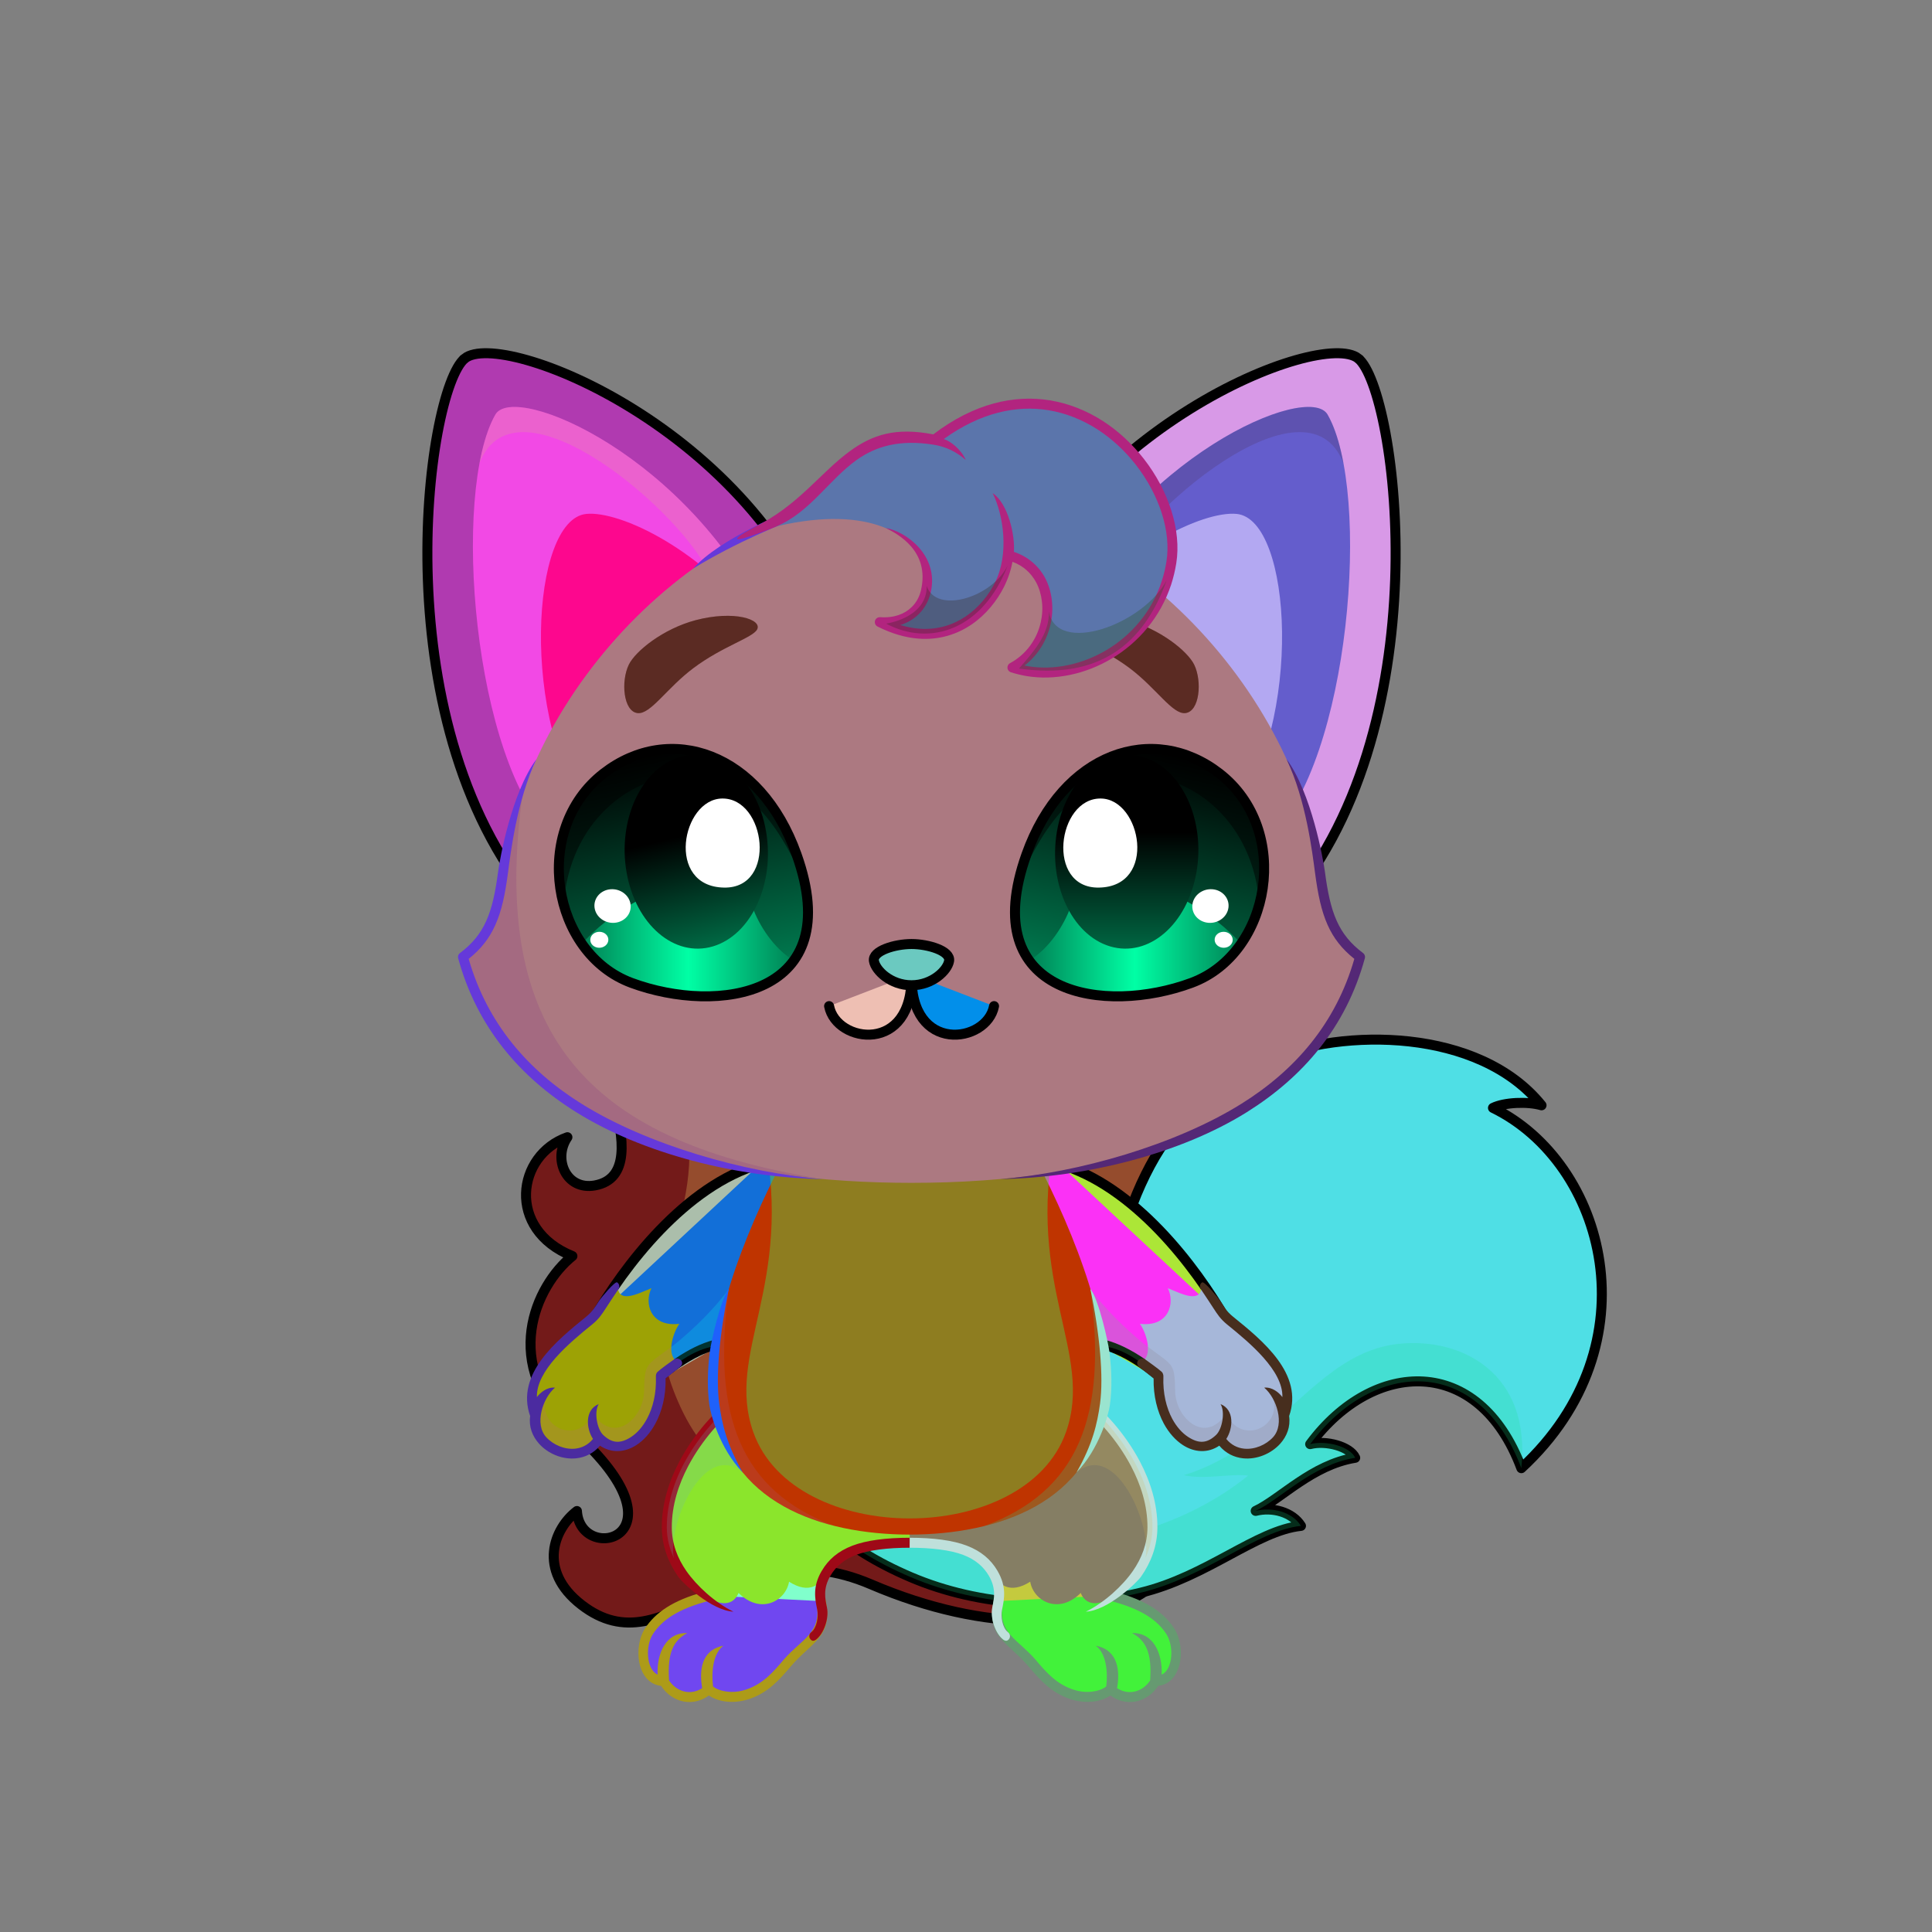 <svg xmlns="http://www.w3.org/2000/svg" xmlns:xlink="http://www.w3.org/1999/xlink" style="shape-rendering:geometricPrecision; text-rendering:geometricPrecision; image-rendering:optimizeQuality; fill-rule:evenodd; clip-rule:evenodd" version="1.1" viewBox="0 0 29000 29000" xml:space="preserve"><rect x="0" y="0" width="29000" height="29000" fill="#808080" stroke="none"/><defs><style type="text/css">.HairBack-Fox2fil5 {fill:black;fill-opacity:0.302}
.HairBack-Fox2fil6 {fill:url(#HairBack-Fox2id197)}
.HairBack-Fox2str0 {stroke:black;stroke-width:150;stroke-linecap:round;stroke-linejoin:round}
.Tail-Fox2fil10 {fill:url(#Tail-Fox2id29)}
.Tail-Fox2fil8 {fill:black;fill-opacity:0.2}
.Tail-Fox2fil0 {fill:none}
.Tail-Fox2str0 {stroke:black;stroke-width:150;stroke-linecap:round;stroke-linejoin:round}
.RightFoot-Fox2fil22 {fill:url(#RightFoot-Fox2id162)}
.RightFoot-Fox2fil8 {fill:black;fill-opacity:0.2}
.RightFoot-Fox2fil0 {fill:none}
.RightFoot-Fox2fil18 {fill:black;fill-rule:nonzero}
.RightLeg-Fox0fil23 {fill:url(#RightLeg-Fox0id41)}
.RightLeg-Fox0fil18 {fill:black;fill-rule:nonzero}
.RightLeg-Fox0fil8 {fill:black;fill-opacity:0.2}
.LeftFoot-Fox2fil31 {fill:url(#LeftFoot-Fox2id165)}
.LeftFoot-Fox2fil8 {fill:black;fill-opacity:0.2}
.LeftFoot-Fox2fil0 {fill:none}
.LeftFoot-Fox2fil18 {fill:black;fill-rule:nonzero}
.LeftLeg-Fox0fil32 {fill:url(#LeftLeg-Fox0id44)}
.LeftLeg-Fox0fil18 {fill:black;fill-rule:nonzero}
.LeftLeg-Fox0fil8 {fill:black;fill-opacity:0.2}
.RightHand-Fox0fil34 {fill:url(#RightHand-Fox0id128)}
.RightHand-Fox0fil8 {fill:black;fill-opacity:0.2}
.RightHand-Fox0fil0 {fill:none}
.RightHand-Fox0str0 {stroke:black;stroke-width:150;stroke-linecap:round;stroke-linejoin:round}
.RightPaw-Fox0fil39 {fill:url(#RightPaw-Fox0id92)}
.RightPaw-Fox0fil8 {fill:black;fill-opacity:0.2}
.RightPaw-Fox0fil18 {fill:black;fill-rule:nonzero}
.LeftHand-Fox0fil44 {fill:url(#LeftHand-Fox0id144)}
.LeftHand-Fox0fil8 {fill:black;fill-opacity:0.2}
.LeftHand-Fox0fil0 {fill:none}
.LeftHand-Fox0str0 {stroke:black;stroke-width:150;stroke-linecap:round;stroke-linejoin:round}
.LeftPaw-Fox0fil48 {fill:url(#LeftPaw-Fox0id151)}
.LeftPaw-Fox0fil8 {fill:black;fill-opacity:0.2}
.LeftPaw-Fox0fil18 {fill:black;fill-rule:nonzero}
.Body-Fox0fil53 {fill:url(#Body-Fox0id192)}
.Body-Fox0fil8 {fill:black;fill-opacity:0.2}
.Body-Fox0fil18 {fill:black;fill-rule:nonzero}
.Body-Fox0fil54 {fill:#f2efeb;fill-opacity:0.502}
.Ears-Fox0fil62 {fill:url(#Ears-Fox0id186)}
.Ears-Fox0fil8 {fill:black;fill-opacity:0.2}
.Ears-Fox0fil63 {fill:url(#Ears-Fox0id194)}
.Ears-Fox0fil65 {fill:url(#Ears-Fox0id86)}
.Ears-Fox0fil66 {fill:url(#Ears-Fox0id59)}
.Ears-Fox0fil61 {fill:url(#Ears-Fox0id171)}
.Ears-Fox0str1 {stroke:black;stroke-width:150}
.Ears-Fox0fil64 {fill:url(#Ears-Fox0id38)}
.Head-Fox0fil130 {fill:url(#Head-Fox0id115)}
.Head-Fox0fil8 {fill:black;fill-opacity:0.2}
.Head-Fox0fil18 {fill:black;fill-rule:nonzero}
.Mouth-Fox0fil0 {fill:none}
.Mouth-Fox0str0 {stroke:black;stroke-width:150;stroke-linecap:round;stroke-linejoin:round}
.Eyes-Fox0fil147 {fill:url(#Eyes-Fox0id182)}
.Eyes-Fox0fil148 {fill:url(#Eyes-Fox0id100)}
.Eyes-Fox0fil142 {fill:white}
.Eyes-Fox0fil149 {fill:url(#Eyes-Fox0id132)}
.Eyes-Fox0fil150 {fill:#72362c}
.Eyes-Fox0fil8 {fill:black;fill-opacity:0.2}
.Eyes-Fox0fil4 {fill:black;fill-opacity:0.502}
.Eyes-Fox0fil151 {fill:url(#Eyes-Fox0id12)}
.Eyes-Fox0fil152 {fill:url(#Eyes-Fox0id57)}
.Eyes-Fox0fil153 {fill:url(#Eyes-Fox0id73)}
.Eyes-Fox0fil0 {fill:none}
.Eyes-Fox0str1 {stroke:black;stroke-width:150}
.Moustache-Fox0fil0 {fill:none}
.Nose-Fox0fil215 {fill:url(#Nose-Fox0id189)}
.Nose-Fox0str0 {stroke:black;stroke-width:150;stroke-linecap:round;stroke-linejoin:round}
.Hair-Fox2fil217 {fill:url(#Hair-Fox2id45)}
.Hair-Fox2fil18 {fill:black;fill-rule:nonzero}
.Hair-Fox2fil5 {fill:black;fill-opacity:0.302}
</style><linearGradient gradientUnits="userSpaceOnUse" id="HairBack-Fox2id197" x1="13329.1" x2="14259.3" xlink:href="#HairBack-Fox2id51" y1="24902.8" y2="15679">
  </linearGradient><linearGradient gradientUnits="objectBoundingBox" id="Tail-Fox2id29" x1="8.372%" x2="91.628%" y1="24.481%" y2="75.519%">
   <stop offset="0" style="stop-opacity:1; stop-color:#c95847"/>
   <stop offset="0.459" style="stop-opacity:1; stop-color:#f0735f"/>
   <stop offset="0.78" style="stop-opacity:1; stop-color:#ff9c8c"/>
   <stop offset="1" style="stop-opacity:1; stop-color:#ff9c8c"/>
  </linearGradient><linearGradient gradientUnits="userSpaceOnUse" id="RightFoot-Fox2id162" x1="16304.9" x2="16304.9" xlink:href="#RightFoot-Fox2id71" y1="23252.2" y2="25473.4">
  </linearGradient><linearGradient gradientUnits="objectBoundingBox" id="RightLeg-Fox0id41" x1="23.32%" x2="76.68%" y1="93.65%" y2="6.35%">
   <stop offset="0" style="stop-opacity:1; stop-color:#ff9c8c"/>
   <stop offset="0.2" style="stop-opacity:1; stop-color:#ff9c8c"/>
   <stop offset="1" style="stop-opacity:1; stop-color:#f0735f"/>
  </linearGradient><linearGradient gradientUnits="userSpaceOnUse" id="LeftFoot-Fox2id165" x1="11002.8" x2="11002.8" xlink:href="#LeftFoot-Fox2id71" y1="23252.1" y2="25473.4">
  </linearGradient><linearGradient gradientUnits="objectBoundingBox" id="LeftLeg-Fox0id44" x1="76.68%" x2="23.32%" xlink:href="#LeftLeg-Fox0id41" y1="93.65%" y2="6.35%">
  </linearGradient><linearGradient gradientUnits="objectBoundingBox" id="RightHand-Fox0id128" x1="19.715%" x2="80.285%" y1="10.418%" y2="89.581%">
   <stop offset="0" style="stop-opacity:1; stop-color:#c95847"/>
   <stop offset="0.02" style="stop-opacity:1; stop-color:#c95847"/>
   <stop offset="0.722" style="stop-opacity:1; stop-color:#f0735f"/>
   <stop offset="1" style="stop-opacity:1; stop-color:#f0735f"/>
  </linearGradient><linearGradient gradientUnits="userSpaceOnUse" id="RightPaw-Fox0id92" x1="18753.4" x2="17671.1" y1="21628.2" y2="19462.6">
   <stop offset="0" style="stop-opacity:1; stop-color:#99574b"/>
   <stop offset="1" style="stop-opacity:1; stop-color:#c95847"/>
  </linearGradient><linearGradient gradientUnits="objectBoundingBox" id="LeftHand-Fox0id144" x1="80.285%" x2="19.715%" xlink:href="#LeftHand-Fox0id128" y1="10.418%" y2="89.581%">
  </linearGradient><linearGradient gradientUnits="userSpaceOnUse" id="LeftPaw-Fox0id151" x1="8539.59" x2="9651.19" xlink:href="#LeftPaw-Fox0id92" y1="21657.5" y2="19433.3">
  </linearGradient><linearGradient gradientUnits="objectBoundingBox" id="Body-Fox0id192" x1="50%" x2="50%" y1="0%" y2="100%">
   <stop offset="0" style="stop-opacity:1; stop-color:#c95847"/>
   <stop offset="0.102" style="stop-opacity:1; stop-color:#c95847"/>
   <stop offset="0.522" style="stop-opacity:1; stop-color:#f0735f"/>
   <stop offset="1" style="stop-opacity:1; stop-color:#ff9c8c"/>
  </linearGradient><linearGradient gradientUnits="userSpaceOnUse" id="Ears-Fox0id186" x1="10840.8" x2="7788.08" xlink:href="#Ears-Fox0id0" y1="11322.7" y2="7353.95">
  </linearGradient><linearGradient gradientUnits="userSpaceOnUse" id="Ears-Fox0id194" x1="10187.9" x2="9370.57" xlink:href="#Ears-Fox0id59" y1="11958.3" y2="8029.28">
  </linearGradient><linearGradient gradientUnits="userSpaceOnUse" id="Ears-Fox0id86" x1="16332.3" x2="19766.5" xlink:href="#Ears-Fox0id0" y1="11570.7" y2="7105.91">
  </linearGradient><linearGradient gradientUnits="userSpaceOnUse" id="Ears-Fox0id171" x1="10412" x2="8422.75" xlink:href="#Ears-Fox0id38" y1="12955.9" y2="6040.17">
  </linearGradient><linearGradient gradientUnits="userSpaceOnUse" id="Head-Fox0id115" x1="13681.9" x2="13681.9" xlink:href="#Head-Fox0id94" y1="17755.4" y2="7384.8">
  </linearGradient><linearGradient gradientUnits="userSpaceOnUse" id="Eyes-Fox0id182" x1="10652.3" x2="9864.74" xlink:href="#Eyes-Fox0id11" y1="14913.9" y2="11283.7">
  </linearGradient><linearGradient gradientUnits="userSpaceOnUse" id="Eyes-Fox0id100" x1="8721.5" x2="11925.7" xlink:href="#Eyes-Fox0id4" y1="14233.5" y2="14233.5">
  </linearGradient><linearGradient gradientUnits="userSpaceOnUse" id="Eyes-Fox0id132" x1="10130.5" x2="10772.8" xlink:href="#Eyes-Fox0id3" y1="11425.5" y2="14144.1">
  </linearGradient><linearGradient gradientUnits="userSpaceOnUse" id="Eyes-Fox0id12" x1="16711.6" x2="17499.1" xlink:href="#Eyes-Fox0id11" y1="14913.9" y2="11283.7">
  </linearGradient><linearGradient gradientUnits="userSpaceOnUse" id="Eyes-Fox0id57" x1="18642.3" x2="15438.2" xlink:href="#Eyes-Fox0id4" y1="14233.5" y2="14233.5">
  </linearGradient><linearGradient gradientUnits="userSpaceOnUse" id="Eyes-Fox0id73" x1="16912.2" x2="16912.2" xlink:href="#Eyes-Fox0id3" y1="11330.3" y2="14239.3">
  </linearGradient><linearGradient gradientUnits="userSpaceOnUse" id="Nose-Fox0id189" x1="13681.9" x2="13681.9" y1="14170" y2="14789.2">
   <stop offset="0" style="stop-opacity:1; stop-color:#FFCCCC"/>
   <stop offset="1" style="stop-opacity:1; stop-color:#453F2C"/>
  </linearGradient><linearGradient gradientUnits="userSpaceOnUse" id="Hair-Fox2id45" x1="11130" x2="17599.2" xlink:href="#Hair-Fox2id2" y1="8077.07" y2="8077.07">
  </linearGradient><linearGradient gradientUnits="userSpaceOnUse" id="HairBack-Fox2id51" x1="16449.3" x2="13952.3" y1="14690.1" y2="16381.9">
   <stop offset="0" style="stop-opacity:1; stop-color:#ffcabc"/>
   <stop offset="0.29" style="stop-opacity:1; stop-color:#ffcabc"/>
   <stop offset="1" style="stop-opacity:1; stop-color:#e6a593"/>
  </linearGradient><linearGradient gradientUnits="userSpaceOnUse" id="RightFoot-Fox2id71" x1="20567.8" x2="23404.3" y1="20889.9" y2="17430.7">
   <stop offset="0" style="stop-opacity:1; stop-color:#99574b"/>
   <stop offset="1" style="stop-opacity:1; stop-color:#72362c"/>
  </linearGradient><linearGradient gradientUnits="userSpaceOnUse" id="LeftFoot-Fox2id71" x1="20567.8" x2="23404.3" y1="20889.9" y2="17430.7">
   <stop offset="0" style="stop-opacity:1; stop-color:#99574b"/>
   <stop offset="1" style="stop-opacity:1; stop-color:#72362c"/>
  </linearGradient><linearGradient gradientUnits="objectBoundingBox" id="LeftLeg-Fox0id41" x1="23.32%" x2="76.68%" y1="93.65%" y2="6.35%">
   <stop offset="0" style="stop-opacity:1; stop-color:#ff9c8c"/>
   <stop offset="0.2" style="stop-opacity:1; stop-color:#ff9c8c"/>
   <stop offset="1" style="stop-opacity:1; stop-color:#f0735f"/>
  </linearGradient><linearGradient gradientUnits="objectBoundingBox" id="LeftHand-Fox0id128" x1="19.715%" x2="80.285%" y1="10.418%" y2="89.581%">
   <stop offset="0" style="stop-opacity:1; stop-color:#c95847"/>
   <stop offset="0.02" style="stop-opacity:1; stop-color:#c95847"/>
   <stop offset="0.722" style="stop-opacity:1; stop-color:#f0735f"/>
   <stop offset="1" style="stop-opacity:1; stop-color:#f0735f"/>
  </linearGradient><linearGradient gradientUnits="userSpaceOnUse" id="LeftPaw-Fox0id92" x1="18753.4" x2="17671.1" y1="21628.2" y2="19462.6">
   <stop offset="0" style="stop-opacity:1; stop-color:#99574b"/>
   <stop offset="1" style="stop-opacity:1; stop-color:#c95847"/>
  </linearGradient><linearGradient gradientUnits="userSpaceOnUse" id="Ears-Fox0id0" x1="20255.9" x2="20255.9" y1="13203.8" y2="6228.15">
   <stop offset="0" style="stop-opacity:1; stop-color:#e6ded3"/>
   <stop offset="1" style="stop-opacity:1; stop-color:#f2efeb"/>
  </linearGradient><linearGradient gradientUnits="userSpaceOnUse" id="Ears-Fox0id59" x1="17144.5" x2="18024.7" y1="12109.4" y2="7878.16">
   <stop offset="0" style="stop-opacity:1; stop-color:#9C6666"/>
   <stop offset="1" style="stop-opacity:1; stop-color:#F2E6E6"/>
  </linearGradient><linearGradient gradientUnits="userSpaceOnUse" id="Ears-Fox0id38" x1="16871.2" x2="19021.7" y1="13236.2" y2="5759.79">
   <stop offset="0" style="stop-opacity:1; stop-color:#c95847"/>
   <stop offset="0.478" style="stop-opacity:1; stop-color:#f0735f"/>
   <stop offset="1" style="stop-opacity:1; stop-color:#ff9c8c"/>
  </linearGradient><linearGradient gradientUnits="objectBoundingBox" id="Head-Fox0id94" x1="50%" x2="50%" y1="100%" y2="0%">
   <stop offset="0" style="stop-opacity:1; stop-color:#c95847"/>
   <stop offset="0.4" style="stop-opacity:1; stop-color:#f0735f"/>
   <stop offset="1" style="stop-opacity:1; stop-color:#ff9c8c"/>
  </linearGradient><linearGradient gradientUnits="userSpaceOnUse" id="Eyes-Fox0id11" x1="16664.8" x2="17411" y1="14898.5" y2="11291.1">
   <stop offset="0" style="stop-opacity:1; stop-color:#008053"/>
   <stop offset="1" style="stop-opacity:1; stop-color:black"/>
  </linearGradient><linearGradient gradientUnits="objectBoundingBox" id="Eyes-Fox0id4" x1="100%" x2="0%" y1="50%" y2="50%">
   <stop offset="0" style="stop-opacity:1; stop-color:#008053"/>
   <stop offset="0.502" style="stop-opacity:1; stop-color:#00ffa5"/>
   <stop offset="1" style="stop-opacity:1; stop-color:#008053"/>
  </linearGradient><linearGradient gradientUnits="userSpaceOnUse" id="Eyes-Fox0id3" x1="16867.8" x2="16867.8" y1="11330.3" y2="14359.1">
   <stop offset="0" style="stop-opacity:1; stop-color:black"/>
   <stop offset="0.4" style="stop-opacity:1; stop-color:black"/>
   <stop offset="1" style="stop-opacity:1; stop-color:#006642"/>
  </linearGradient><linearGradient gradientUnits="userSpaceOnUse" id="Hair-Fox2id2" x1="13681.9" x2="13681.9" y1="16511.4" y2="18244.7">
   <stop offset="0" style="stop-opacity:1; stop-color:#ffcabc"/>
   <stop offset="1" style="stop-opacity:1; stop-color:#e6a593"/>
  </linearGradient></defs><g id="HairBack-Fox2">
 <animateTransform additive="sum" attributeName="transform" dur="10" repeatCount="indefinite" type="translate" values="0;0 200;0;0 200;0;0 200;0;0 200;0"/>
  <path class="HairBack-Fox2fil6 HairBack-Fox2str0" d="M13506 17190c-915,31 -3242,-95 -4299,-702 162,598 248,1213 -280,1306 -433,76 -630,-403 -410,-724 -758,266 -923,1381 75,1784 -554,442 -1093,1638 26,2642 1771,1589 91,2002 42,1185 -340,258 -602,889 67,1407 1295,1003 2237,-1210 4346,-307 1750,749 3302,679 4139,88 1285,-908 661,-1519 1675,-2770 1067,-1315 -88,-1956 -116,-2648 534,417 1112,-57 862,-586 -503,449 -1019,-602 -532,-1634 -869,-75 -4108,910 -5595,959z" style="fill:#731a19"/>
  <path class="HairBack-Fox2fil5" d="M10295 16756c323,1689 -967,2576 -36,4457 920,1859 4390,3114 5804,2120 945,-665 1543,-1511 919,-2803 -694,-1437 1660,-2111 572,-3828 -1761,486 -5965,593 -7259,54z" style="fill:#e5c05d"/>
 </g><g id="Tail-Fox2">
  <path class="Tail-Fox2fil10" d="M13378 20620c1055,798 2901,1153 3156,-587 402,-2751 1220,-3559 2564,-4130 1113,-473 3101,-478 4041,688 -210,-61 -560,-45 -729,39 1686,822 2438,3547 426,5408 -639,-1706 -2218,-1642 -3170,-361 238,-61 598,35 676,205 -648,104 -1121,623 -1494,797 249,-62 548,15 680,225 -668,70 -1414,764 -2406,1003 -1158,280 -2417,208 -3453,-234 -1023,-437 -1733,-1068 -1863,-1800 -365,-262 1050,-1648 1572,-1253z" style="fill:#118247"/>
  <path class="Tail-Fox2fil0 Tail-Fox2str0" d="M13378 20620c1055,798 2910,1155 3156,-587 353,-2507 1159,-3559 2503,-4130 1113,-473 3162,-478 4102,688 -210,-61 -560,-45 -729,39 1686,822 2438,3547 426,5408 -639,-1706 -2218,-1642 -3170,-361 238,-61 598,35 676,205 -648,104 -1121,623 -1494,797 249,-62 548,15 680,225 -668,70 -1414,764 -2406,1003 -1158,280 -2417,208 -3453,-234 -1023,-437 -1733,-1068 -1863,-1800 -365,-262 1050,-1648 1572,-1253z" style="fill:#4fdfe5"/>
  <path class="Tail-Fox2fil8" d="M22836 22038c-639,-1706 -2218,-1642 -3170,-361 238,-61 598,35 676,205 -648,104 -1121,623 -1494,797 249,-62 548,15 680,225 -668,70 -1414,764 -2406,1003 -1158,280 -2417,208 -3453,-234 -526,-225 -969,-501 -1293,-815 1525,504 4481,805 6358,-708 -244,-35 -665,64 -963,-7 1454,-450 1988,-1843 3228,-1972 942,-98 1987,441 1837,1867z" style="fill:#1be28b"/>
 </g><g id="RightFoot-Fox2">
  <path class="RightFoot-Fox2fil22" d="M17344 25232c-137,249 -447,331 -676,123 -79,82 -307,169 -584,76 -453,-152 -647,-627 -1039,-897 -210,-335 50,-672 -74,-810 206,-438 728,-491 1087,-467 300,20 870,160 658,684 145,50 358,135 465,193 170,92 294,217 379,350 158,246 119,748 -216,748z" style="fill:#c4ca3e"/>
  <path class="RightFoot-Fox2fil8" d="M17344 25232c-137,249 -447,331 -676,123 -79,82 -307,169 -584,76 -453,-152 -647,-627 -1039,-897 -173,-120 -100,-408 -65,-624 13,30 63,32 85,19 1,85 -2,160 47,261 304,621 1402,1311 1539,663 237,396 662,243 605,-148 145,250 318,57 222,-294 143,96 177,309 171,486 -20,178 -119,335 -305,335z" style="fill:#f7bfc3"/>
  <path class="RightFoot-Fox2fil0" d="M16657 23949c534,135 771,327 906,532 162,244 116,751 -219,751 -137,249 -447,331 -676,123 -79,82 -307,169 -584,76 -453,-152 -586,-562 -971,-844 -192,-140 -159,-401 -128,-554" style="fill:#42f23a"/>
  <path class="RightFoot-Fox2fil18" d="M17265 25213c0,3 0,7 0,10 -56,86 -141,149 -240,169 -80,16 -166,3 -246,-45l-11 -8c45,-255 18,-572 -319,-636 159,118 182,399 156,611 -40,33 -112,65 -206,77 -84,11 -184,6 -293,-31 -253,-85 -404,-261 -562,-447 -265,-311 -583,-400 -489,-864 8,-41 -26,-86 -55,-89 -23,-2 -77,17 -85,58 -113,558 212,630 523,995 171,201 335,392 625,490 130,43 251,50 353,37 104,-13 191,-49 250,-89l3 0c111,81 247,115 383,88 136,-28 255,-114 333,-234 144,-15 246,-113 298,-251 29,-74 42,-157 42,-240 0,-135 -36,-275 -103,-376 -73,-110 -173,-216 -325,-313 -137,-86 -316,-165 -558,-231l-100 128c258,65 447,144 584,231 133,84 219,176 282,271 50,76 77,183 77,290 0,66 -10,130 -31,185 -24,64 -62,112 -114,138 13,-317 -122,-634 -445,-624 209,111 299,298 273,700z" style="fill:#669a71"/>
 </g><g id="LeftFoot-Fox2">
  <path class="LeftFoot-Fox2fil31" d="M9963 25232c137,249 448,331 677,123 78,82 306,169 583,76 454,-152 648,-627 1039,-897 210,-335 -49,-672 75,-810 -206,-438 -729,-491 -1088,-467 -299,20 -869,160 -657,684 -145,50 -358,135 -465,193 -170,92 -294,217 -380,350 -158,246 -118,748 216,748z" style="fill:#80ffcc"/>
  <path class="LeftFoot-Fox2fil8" d="M9963 25232c137,249 448,331 677,123 78,82 306,169 583,76 454,-152 648,-627 1039,-897 173,-120 101,-408 65,-624 -13,30 -63,32 -84,19 -2,85 1,160 -48,261 -303,621 -1401,1311 -1539,663 -236,396 -661,243 -605,-148 -144,250 -317,57 -221,-294 -143,96 -177,309 -171,486 19,178 118,335 304,335z" style="fill:#6c0e28"/>
  <path class="LeftFoot-Fox2fil0" d="M10650 23949c-534,135 -770,327 -906,532 -161,244 -115,751 219,751 137,249 448,331 677,123 78,82 307,169 583,76 454,-152 587,-562 972,-844 192,-140 159,-401 128,-554" style="fill:#7047f0"/>
  <path class="LeftFoot-Fox2fil18" d="M10042 25213c0,3 0,7 0,10 57,86 142,149 241,169 80,16 166,3 245,-45l12 -8c-45,-255 -19,-572 318,-636 -158,118 -181,399 -155,611 39,33 111,65 206,77 84,11 184,6 292,-31 254,-85 404,-261 562,-447 266,-311 584,-400 490,-864 -8,-41 26,-86 55,-89 22,-2 76,17 85,58 113,558 -213,630 -523,995 -172,201 -335,392 -625,490 -131,43 -252,50 -354,37 -103,-13 -190,-49 -250,-89l-3 0c-111,81 -247,115 -382,88 -137,-28 -256,-114 -333,-234 -144,-15 -246,-113 -299,-251 -28,-74 -41,-157 -41,-240 0,-135 35,-275 102,-376 73,-110 173,-216 326,-313 136,-86 316,-165 558,-231l100 128c-259,65 -447,144 -584,231 -133,84 -219,176 -282,271 -50,76 -77,183 -77,290 0,66 10,130 31,185 24,64 62,112 114,138 -13,-317 122,-634 445,-624 -209,111 -299,298 -274,700z" style="fill:#ad9b18"/>
 </g><g id="RightLeg-Fox0">
  <path class="RightLeg-Fox0fil23" d="M13654 20939c701,0 2353,-56 2710,226 302,239 937,901 935,1761 -1,258 -252,770 -502,975 -224,183 -478,247 -575,10 -338,335 -711,115 -758,-169 -304,192 -490,58 -579,-180 -114,-303 -830,-395 -1231,-402l0 -2221z" style="fill:#857e64"/>
  <path class="RightLeg-Fox0fil18" d="M15057 24610c33,25 62,27 88,-6 25,-32 18,-79 -15,-104 -85,-66 -111,-236 -89,-338 34,-163 71,-342 -66,-579 0,-1 -1,-3 -2,-4 -100,-171 -247,-296 -460,-378 -208,-80 -506,-119 -859,-119l0 150c335,0 616,36 805,108 180,69 302,173 385,314 0,2 1,3 2,4 108,188 77,337 48,473 -32,154 43,385 163,479zm1227 -3463c175,139 478,451 693,860 144,272 248,587 247,919 -1,245 -87,464 -218,653 -154,223 -427,476 -707,613 326,-17 760,-427 830,-528 147,-211 244,-458 244,-738 2,-360 -110,-698 -263,-989 -227,-430 -547,-760 -734,-907l-92 117z" style="fill:#bfe0db"/>
  <path class="RightLeg-Fox0fil8" d="M17192 23390c67,-148 106,-305 107,-464 2,-775 -541,-1451 -869,-1752 -191,187 -411,669 -270,926 596,-490 1139,823 1032,1290z" style="fill:#d3b656"/>
 </g><g id="LeftLeg-Fox0">
  <path class="LeftLeg-Fox0fil32" d="M13654 20939c-701,0 -2353,-56 -2710,226 -303,239 -938,901 -935,1761 1,258 251,770 501,975 225,183 478,247 576,10 338,335 710,115 758,-169 303,192 489,58 579,-180 114,-303 829,-395 1231,-402l0 -2221z" style="fill:#8be52c"/>
  <path class="LeftLeg-Fox0fil18" d="M12251 24610c-33,25 -63,27 -88,-6 -25,-32 -19,-79 14,-104 85,-66 111,-236 90,-338 -34,-163 -72,-342 65,-579 1,-1 2,-3 3,-4 100,-171 246,-296 460,-378 208,-80 506,-119 859,-119l0 150c-335,0 -616,36 -806,108 -179,69 -302,173 -384,314 -1,2 -2,3 -2,4 -109,188 -77,337 -49,473 33,154 -42,385 -162,479zm-1227 -3463c-176,139 -478,451 -694,860 -143,272 -247,587 -246,919 0,245 86,464 217,653 155,223 428,476 708,613 -326,-17 -761,-427 -831,-528 -146,-211 -243,-458 -244,-738 -1,-360 110,-698 264,-989 226,-430 547,-760 733,-907l93 117z" style="fill:#9e0917"/>
  <path class="LeftLeg-Fox0fil8" d="M10116 23390c-67,-148 -107,-305 -107,-464 -2,-775 540,-1451 869,-1752 190,187 411,669 269,926 -595,-490 -1138,823 -1031,1290z" style="fill:#6eb1c2"/>
 </g><g id="RightHand-Fox0">
 <animateTransform additive="sum" attributeName="transform" dur="10" repeatCount="indefinite" type="translate" values="0;0 200;0;0 200;0;0 200;0;0 200;0"/>
  <path class="RightHand-Fox0fil34" d="M15438 17646c166,-72 204,-212 419,-180 1007,152 2171,1615 2590,2346 281,490 -618,1230 -886,986 -389,-355 -757,-565 -1090,-638 -348,-77 -727,-1837 -1033,-2514z" style="fill:#fb31f6"/>
  <path class="RightHand-Fox0fil0 RightHand-Fox0str0" d="M15894 17470c1132,325 2053,1546 2505,2334m-838 994c-383,-350 -775,-593 -1110,-636" style="fill:#ace637"/>
  <path class="RightHand-Fox0fil8" d="M17390 20682c-242,-242 -554,-457 -866,-480 -152,-170 -246,-612 -157,-856 201,284 528,601 788,813 127,103 289,193 380,265 -29,81 -73,157 -144,221 0,12 -1,25 -1,37z" style="fill:#58e070"/>
 </g><g id="LeftHand-Fox0">
 <animateTransform additive="sum" attributeName="transform" dur="10" repeatCount="indefinite" type="translate" values="0;0 200;0;0 200;0;0 200;0;0 200;0"/>
  <path class="LeftHand-Fox0fil44" d="M11870 17646c-166,-72 -204,-212 -419,-180 -1007,152 -2171,1615 -2591,2346 -281,490 619,1230 887,986 388,-355 757,-565 1089,-638 349,-77 728,-1837 1034,-2514z" style="fill:#126fd8"/>
  <path class="LeftHand-Fox0fil0 LeftHand-Fox0str0" d="M11414 17470c-1133,325 -2053,1546 -2505,2334m838 994c382,-350 775,-593 1109,-636" style="fill:#abbeab"/>
  <path class="LeftHand-Fox0fil8" d="M9918 20682c242,-242 553,-457 866,-480 152,-170 245,-612 156,-856 -201,284 -527,601 -787,813 -127,103 -289,193 -380,265 29,81 73,157 144,221 0,12 1,25 1,37z" style="fill:#05faf6"/>
 </g><g id="Body-Fox0">
 <animateTransform additive="sum" attributeName="transform" dur="10" repeatCount="indefinite" type="translate" values="0;0 200;0;0 200;0;0 200;0;0 200;0"/>
  <path class="Body-Fox0fil53" d="M13654 23035c-1331,-3 -2731,-477 -2932,-1956 -143,-1051 441,-2541 1033,-3671 326,53 1001,53 1899,54 897,-1 1572,-1 1899,-54 591,1130 1176,2620 1033,3671 -202,1479 -1601,1953 -2932,1956z" style="fill:#bf3400"/>
  <path class="Body-Fox0fil8" d="M12532 22906c-908,-225 -1666,-768 -1810,-1827 -69,-505 31,-1112 218,-1732 -261,1919 185,3039 1592,3559z" style="fill:#ae5689"/>
  <path class="Body-Fox0fil18" d="M11147 22100c-343,-354 -481,-873 -499,-1011 -34,-248 -29,-518 7,-802 17,-134 156,-771 285,-941 -140,680 -199,1317 -144,1723 41,304 111,608 351,1031z" style="fill:#1f61fb"/>
  <path class="Body-Fox0fil8" d="M14775 22906c908,-225 1667,-768 1811,-1827 69,-505 -31,-1112 -219,-1732 261,1919 -185,3039 -1592,3559z" style="fill:#16ef9b"/>
  <path class="Body-Fox0fil18" d="M16160 22100c344,-354 481,-873 500,-1011 34,-248 28,-518 -8,-802 -17,-134 -155,-771 -285,-941 141,680 200,1317 145,1723 -42,304 -112,608 -352,1031z" style="fill:#9ae4cf"/>
  <path class="Body-Fox0fil54" d="M11307 21496c-422,-1195 608,-2186 164,-4430 661,0 1522,0 2183,0 661,0 1522,0 2183,0 -445,2244 586,3235 164,4430 -611,1728 -4084,1728 -4694,0z" style="fill:#5fc641"/>
 </g><g id="RightPaw-Fox0">
 <animateTransform additive="sum" attributeName="transform" dur="10" repeatCount="indefinite" type="translate" values="0;0 200;0;0 200;0;0 200;0;0 200;0"/>
  <path class="RightPaw-Fox0fil39" d="M17391 20645c-37,796 536,1303 918,955 300,471 1048,122 959,-347 241,-634 -518,-1244 -954,-1587 -129,-155 -206,-274 -278,-399 17,326 -300,151 -507,69 111,217 22,587 -418,535 95,134 203,471 26,573 52,47 227,170 254,201z" style="fill:#a6b7d9"/>
  <path class="RightPaw-Fox0fil8" d="M17391 20645c-37,796 536,1303 918,955 300,471 1048,122 959,-347 15,-41 27,-81 34,-122 -52,-54 -116,-106 -195,-155 141,440 -471,730 -702,246 -315,467 -757,67 -766,-341 -3,-175 -7,-286 -49,-362 -49,-89 -173,-162 -359,-302 6,96 -18,184 -94,227 52,47 227,170 254,201z" style="fill:#8a8182"/>
  <path class="RightPaw-Fox0fil18" d="M18407 21599c103,-158 125,-439 -86,-523 72,118 25,376 -67,463 -134,127 -256,135 -418,31 -90,-58 -174,-151 -239,-271 -90,-168 -144,-386 -134,-638 1,-21 -7,-51 -23,-67 -51,-48 -201,-153 -251,-190 -33,-24 -85,-11 -108,21 -24,33 -10,73 22,96 42,31 171,138 213,169 -5,265 56,497 153,678 77,142 178,253 288,324 173,111 373,124 545,8 98,117 225,176 358,190 204,21 420,-68 557,-220 100,-112 156,-256 133,-414 223,-631 -399,-1134 -840,-1491 -102,-82 -130,-143 -201,-248 -22,-33 -232,-290 -265,-268 -34,22 -43,68 -20,101 87,129 149,222 187,282 64,98 106,165 207,248 346,280 842,694 831,1091 -51,-68 -153,-154 -273,-142 186,156 313,547 133,744 -107,116 -276,188 -434,172 -100,-10 -195,-56 -268,-146z" style="fill:#472e1e"/>
 </g><g id="LeftPaw-Fox0">
 <animateTransform additive="sum" attributeName="transform" dur="10" repeatCount="indefinite" type="translate" values="0;0 200;0;0 200;0;0 200;0;0 200;0"/>
  <path class="LeftPaw-Fox0fil48" d="M9917 20645c36,796 -537,1303 -918,955 -300,471 -1048,122 -959,-347 -241,-634 518,-1244 954,-1587 129,-155 205,-274 278,-399 -17,326 300,151 507,69 -111,217 -23,587 418,535 -95,134 -204,471 -27,573 -51,47 -226,170 -253,201z" style="fill:#9da205"/>
  <path class="LeftPaw-Fox0fil8" d="M9917 20645c36,796 -537,1303 -918,955 -300,471 -1048,122 -959,-347 -16,-41 -27,-81 -34,-122 52,-54 116,-106 194,-155 -140,440 472,730 703,246 315,467 757,67 765,-341 4,-175 8,-286 50,-362 49,-89 173,-162 359,-302 -6,96 17,184 93,227 -51,47 -226,170 -253,201z" style="fill:#ba657f"/>
  <path class="LeftPaw-Fox0fil18" d="M8901 21599c-104,-158 -125,-439 86,-523 -73,118 -25,376 67,463 134,127 256,135 418,31 90,-58 173,-151 238,-271 91,-168 145,-386 135,-638 -1,-21 6,-51 23,-67 51,-48 200,-153 251,-190 32,-24 84,-11 108,21 24,33 10,73 -23,96 -42,31 -170,138 -213,169 5,265 -55,497 -153,678 -76,142 -177,253 -287,324 -173,111 -373,124 -545,8 -98,117 -226,176 -358,190 -205,21 -421,-68 -557,-220 -100,-112 -156,-256 -133,-414 -223,-631 399,-1134 840,-1491 101,-82 130,-143 200,-248 23,-33 233,-290 266,-268 33,22 42,68 20,101 -87,129 -149,222 -187,282 -64,98 -106,165 -208,248 -346,280 -841,694 -830,1091 51,-68 153,-154 272,-142 -185,156 -312,547 -132,744 107,116 276,188 434,172 99,-10 195,-56 268,-146z" style="fill:#4b2ba0"/>
 </g><g id="Ears-Fox0">
 <animateTransform additive="sum" attributeName="transform" dur="10" repeatCount="indefinite" type="translate" values="0;0 200;0;0 200;0;0 200;0;0 200;0"/>
  <path class="Ears-Fox0fil61 Ears-Fox0str1" d="M6977 5380c-586,470 -1285,5624 1175,8314 989,-1846 2965,-3786 4268,-4082 -1078,-3159 -4878,-4684 -5443,-4232z" style="fill:#b03ab0"/>
  <path class="Ears-Fox0fil62" d="M11531 9366c-1158,-2499 -3809,-3644 -4096,-3142 -661,1158 -336,5198 865,6345 899,-701 2332,-2503 3231,-3203z" style="fill:#f249e5"/>
  <path class="Ears-Fox0fil8" d="M10967 8397c-1290,-1818 -3285,-2605 -3532,-2173 -103,180 -182,431 -238,730 550,-1426 3106,778 3476,1712 99,-95 192,-187 294,-269z" style="fill:#d0c775"/>
  <path class="Ears-Fox0fil63" d="M11439 9441c-879,-1190 -2130,-1776 -2638,-1727 -838,82 -1000,3119 67,4562 898,-700 1673,-2135 2571,-2835z" style="fill:#fd078e"/>
  <path class="Ears-Fox0fil64 Ears-Fox0str1" d="M20387 5380c586,470 1285,5624 -1175,8314 -990,-1846 -2965,-3786 -4268,-4082 1078,-3159 4878,-4684 5443,-4232z" style="fill:#d899e7"/>
  <path class="Ears-Fox0fil65" d="M15833 9366c1158,-2499 3809,-3644 4095,-3142 662,1158 337,5198 -865,6345 -898,-701 -2332,-2503 -3230,-3203z" style="fill:#645dcc"/>
  <path class="Ears-Fox0fil8" d="M16397 8397c1290,-1818 3285,-2605 3531,-2173 104,180 183,431 238,730 -549,-1426 -3105,778 -3475,1712 -99,-95 -192,-187 -294,-269z" style="fill:#472841"/>
  <path class="Ears-Fox0fil66" d="M15925 9441c879,-1190 2130,-1776 2638,-1727 838,82 1000,3119 -67,4562 -898,-700 -1673,-2135 -2571,-2835z" style="fill:#b3a8f2"/>
 </g><g id="Head-Fox0">
 <animateTransform additive="sum" attributeName="transform" dur="10" repeatCount="indefinite" type="translate" values="0;0 200;0;0 200;0;0 200;0;0 200;0"/>
  <path class="Head-Fox0fil130" d="M13682 7385c-2938,0 -5748,2824 -6132,5713 -82,620 -202,968 -600,1267 390,1429 1482,2296 2835,2796 1196,441 2596,594 3897,594 1402,0 2919,-178 4172,-703 1225,-513 2196,-1356 2560,-2687 -398,-299 -518,-647 -600,-1267 -384,-2889 -3194,-5713 -6132,-5713z" style="fill:#ac7981"/>
  <path class="Head-Fox0fil8" d="M7847 11898c-458,1059 -155,2015 -897,2467 584,2138 2905,3136 5290,3315 -3418,-571 -4898,-2161 -4393,-5782z" style="fill:#832e85"/>
  <path class="Head-Fox0fil18" d="M13682 7460c-545,0 -1085,98 -1606,277 -299,103 -1034,406 -1670,796 393,-448 1433,-872 1622,-937 536,-185 1093,-286 1654,-286l0 150zm-5630 3935c-295,623 -387,1409 -428,1713 -42,317 -94,565 -188,774 -89,200 -214,362 -401,511 279,972 893,1675 1694,2175 982,613 2445,1037 3624,1131 -1295,-22 -2710,-384 -3703,-1004 -844,-527 -1488,-1272 -1772,-2308 -9,-30 1,-63 27,-82 188,-141 310,-294 395,-484 87,-194 136,-429 176,-732 25,-189 202,-1187 576,-1694z" style="fill:#6539da"/>
  <path class="Head-Fox0fil18" d="M13682 7460c544,0 1085,98 1605,277 299,103 1035,406 1670,796 -392,-448 -1432,-872 -1621,-937 -536,-185 -1093,-286 -1654,-286l0 150zm5630 3935c295,623 387,1409 428,1713 42,317 94,565 187,774 89,200 215,362 402,511 -279,972 -893,1675 -1695,2175 -981,613 -2444,1037 -3623,1131 1295,-22 2710,-384 3703,-1004 843,-527 1488,-1272 1772,-2308 9,-30 -1,-63 -27,-82 -188,-141 -310,-294 -395,-484 -87,-194 -136,-429 -176,-732 -25,-189 -203,-1187 -576,-1694z" style="fill:#542876"/>
 </g><g id="Mouth-Fox0">
 <animateTransform additive="sum" attributeName="transform" dur="10" repeatCount="indefinite" type="translate" values="0;0 200;0;0 200;0;0 200;0;0 200;0"/>
  <path class="Mouth-Fox0fil0 Mouth-Fox0str0" d="M12445 15102c107,562 1268,727 1237,-476" style="fill:#eebfb3"/>
  <path class="Mouth-Fox0fil0 Mouth-Fox0str0" d="M14921 15102c-108,562 -1268,727 -1238,-476" style="fill:#028fea"/>
 </g><g id="Eyes-Fox0">
 <animateTransform additive="sum" attributeName="transform" dur="10" repeatCount="indefinite" type="translate" values="0;0 200;0;0 200;0;0 200;0;0 200;0"/>
  <path class="Eyes-Fox0fil147" d="M9478 14753c1296,480 3239,208 2480,-1924 -546,-1536 -1906,-1988 -2897,-1220 -1094,848 -781,2700 417,3144z"/>
  <path class="Eyes-Fox0fil148" d="M9478 14761c855,304 1991,294 2448,-336 -316,-187 -532,-538 -632,-811 -481,-22 -1231,-81 -1711,-103 -363,198 -649,431 -861,668 183,261 439,469 756,582z"/>
  <circle class="Eyes-Fox0fil142" r="235" transform="matrix(1.151 -0.098 0.134 1.071 9194.79 13599.9)"/>
  <circle class="Eyes-Fox0fil142" r="235" transform="matrix(0.577 0.013 -0.019 0.51 8996.06 14106.5)"/>
  <path class="Eyes-Fox0fil149" d="M10203 11364c578,-171 1158,327 1295,1111 137,785 -220,1560 -798,1731 -578,171 -1158,-327 -1295,-1112 -137,-785 221,-1559 798,-1730z"/>
  <path class="Eyes-Fox0fil142" d="M10839 11986c-607,9 -852,1322 29,1337 801,15 629,-1347 -29,-1337z"/>
  <path class="Eyes-Fox0fil150" d="M11364 9449c-67,125 -516,250 -955,579 -403,302 -643,697 -838,676 -215,-23 -254,-479 -132,-728 100,-204 514,-537 1002,-667 578,-152 1004,-12 923,140z"/>
  <path class="Eyes-Fox0fil8" d="M11364 9449c-67,125 -516,250 -955,579 -403,302 -643,697 -838,676 -215,-23 -254,-479 -132,-728 100,-204 514,-537 1002,-667 578,-152 1004,-12 923,140z"/>
  <path class="Eyes-Fox0fil4" d="M12074 13240c-208,-898 -888,-1972 -1896,-2005 -678,-23 -1199,290 -1541,838 -380,608 -271,1240 -178,1516 87,-1267 1016,-1926 1742,-1934 891,-10 1385,501 1873,1585z"/>
  <path class="Eyes-Fox0fil0 Eyes-Fox0str1" d="M9478 14753c1296,480 3239,208 2480,-1924 -546,-1536 -1906,-1988 -2897,-1220 -1094,848 -781,2700 417,3144z"/>
  <path class="Eyes-Fox0fil151" d="M17885 14753c-1295,480 -3238,208 -2479,-1924 546,-1536 1906,-1988 2897,-1220 1094,848 781,2700 -418,3144z"/>
  <path class="Eyes-Fox0fil152" d="M17885 14761c-854,304 -1990,294 -2447,-336 316,-187 531,-538 632,-811 481,-22 1231,-81 1711,-103 362,198 649,431 861,668 -183,261 -439,469 -757,582z"/>
  <circle class="Eyes-Fox0fil142" r="235" transform="matrix(-1.151 -0.098 -0.134 1.071 18169.1 13599.9)"/>
  <circle class="Eyes-Fox0fil142" r="235" transform="matrix(-0.577 0.013 0.019 0.51 18367.8 14106.5)"/>
  <path class="Eyes-Fox0fil153" d="M17160 11364c-577,-171 -1157,327 -1294,1111 -137,785 220,1560 798,1731 578,171 1157,-327 1295,-1112 137,-784 -221,-1559 -799,-1730z"/>
  <path class="Eyes-Fox0fil142" d="M16525 11986c607,9 852,1322 -29,1337 -802,15 -629,-1347 29,-1337z"/>
  <path class="Eyes-Fox0fil4" d="M15290 13240c208,-898 888,-1972 1896,-2005 678,-23 1199,290 1541,838 380,608 270,1240 178,1516 -87,-1267 -1016,-1926 -1742,-1934 -891,-10 -1385,501 -1873,1585z"/>
  <path class="Eyes-Fox0fil0 Eyes-Fox0str1" d="M17885 14753c-1295,480 -3238,208 -2479,-1924 546,-1536 1906,-1988 2897,-1220 1094,848 781,2700 -418,3144z"/>
  <path class="Eyes-Fox0fil150" d="M16000 9449c67,125 516,250 955,579 403,302 643,697 837,676 216,-23 255,-479 133,-728 -101,-204 -514,-537 -1003,-667 -577,-152 -1003,-12 -922,140z"/>
  <path class="Eyes-Fox0fil8" d="M16000 9449c67,125 516,250 955,579 403,302 643,697 837,676 216,-23 255,-479 133,-728 -101,-204 -514,-537 -1003,-667 -577,-152 -1003,-12 -922,140z"/>
 </g><g id="Moustache-Fox0">
 <animateTransform additive="sum" attributeName="transform" dur="10" repeatCount="indefinite" type="translate" values="0;0 200;0;0 200;0;0 200;0;0 200;0"/>
  <rect class="Moustache-Fox0fil0" height="583" width="417" x="13474" y="14867"/>
 </g><g id="Nose-Fox0">
 <animateTransform additive="sum" attributeName="transform" dur="10" repeatCount="indefinite" type="translate" values="0;0 200;0;0 200;0;0 200;0;0 200;0"/>
  <path class="Nose-Fox0fil215 Nose-Fox0str0" d="M13682 14170c-247,0 -591,102 -564,255 24,141 250,364 564,364 314,0 540,-223 564,-364 27,-153 -317,-255 -564,-255z" style="fill:#6bc9c0"/>
 </g><g id="Hair-Fox2">
 <animateTransform additive="sum" attributeName="transform" dur="10" repeatCount="indefinite" type="translate" values="0;0 200;0;0 200;0;0 200;0;0 200;0"/>
  <path class="Hair-Fox2fil217" d="M11130 8050c738,-333 1183,-844 1647,-1182 343,-251 678,-426 1249,-266 1969,-1533 3768,533 3556,1842 -201,1243 -1455,1881 -2385,1576 727,-394 688,-1512 -64,-1683 -46,604 -774,1580 -1927,1001 1228,93 1050,-2328 -2076,-1288z" style="fill:#5b75ab"/>
  <path class="Hair-Fox2fil18" d="M11657 7900c-38,21 -567,225 -590,191 -22,-35 221,-155 255,-177 666,-328 988,-817 1439,-1145 338,-245 683,-358 1248,-249 616,-469 1217,-597 1749,-511 289,47 557,157 796,310 237,153 445,349 615,568 375,481 567,1075 487,1569 -18,112 -44,218 -77,320 -162,491 -492,869 -887,1106 -395,238 -857,335 -1279,267 -82,-14 -162,-33 -239,-58 -40,-13 -61,-55 -48,-95 6,-19 19,-34 36,-42 252,-137 405,-369 460,-613 24,-105 30,-213 17,-316 -12,-102 -41,-200 -88,-287 -75,-137 -193,-247 -354,-305 -21,120 -64,250 -127,377 -106,210 -270,416 -485,563 -217,148 -485,237 -798,213 -189,-14 -395,-71 -614,-181 -37,-18 -52,-63 -34,-100 14,-28 43,-43 73,-41l0 0c206,15 367,-47 473,-152 70,-68 117,-156 139,-252 136,-587 -345,-843 -528,-935 306,53 802,416 674,968 -29,124 -90,237 -180,326 -74,73 -167,129 -277,163 99,30 195,48 285,55 276,21 512,-58 703,-188 193,-132 340,-317 435,-506 213,-425 128,-1009 -36,-1341 235,159 337,638 319,882 205,67 367,207 464,383 56,104 91,220 105,340 14,120 8,245 -20,367 -53,233 -182,456 -389,616 19,4 38,8 57,11 388,63 813,-28 1179,-247 366,-220 672,-569 821,-1025 31,-95 56,-194 72,-297 74,-453 -107,-1003 -457,-1453 -160,-206 -356,-390 -578,-534 -222,-142 -471,-245 -739,-288 -475,-77 -1012,33 -1568,433 92,27 256,147 331,315 -131,-114 -286,-200 -491,-231 -504,-79 -857,25 -1142,226 -422,300 -705,789 -1207,1000z" style="fill:#b2247f"/>
  <path class="Hair-Fox2fil5" d="M15743 9177c114,665 1417,201 1770,-469 -346,970 -1022,1498 -2218,1327 191,-222 465,-510 448,-858z" style="fill:#24511c"/>
  <path class="Hair-Fox2fil5" d="M13910 8795c141,429 986,175 1218,-312 -370,968 -1167,1230 -1827,878 228,-39 615,-185 609,-566z" style="fill:#33251c"/>
 </g></svg>